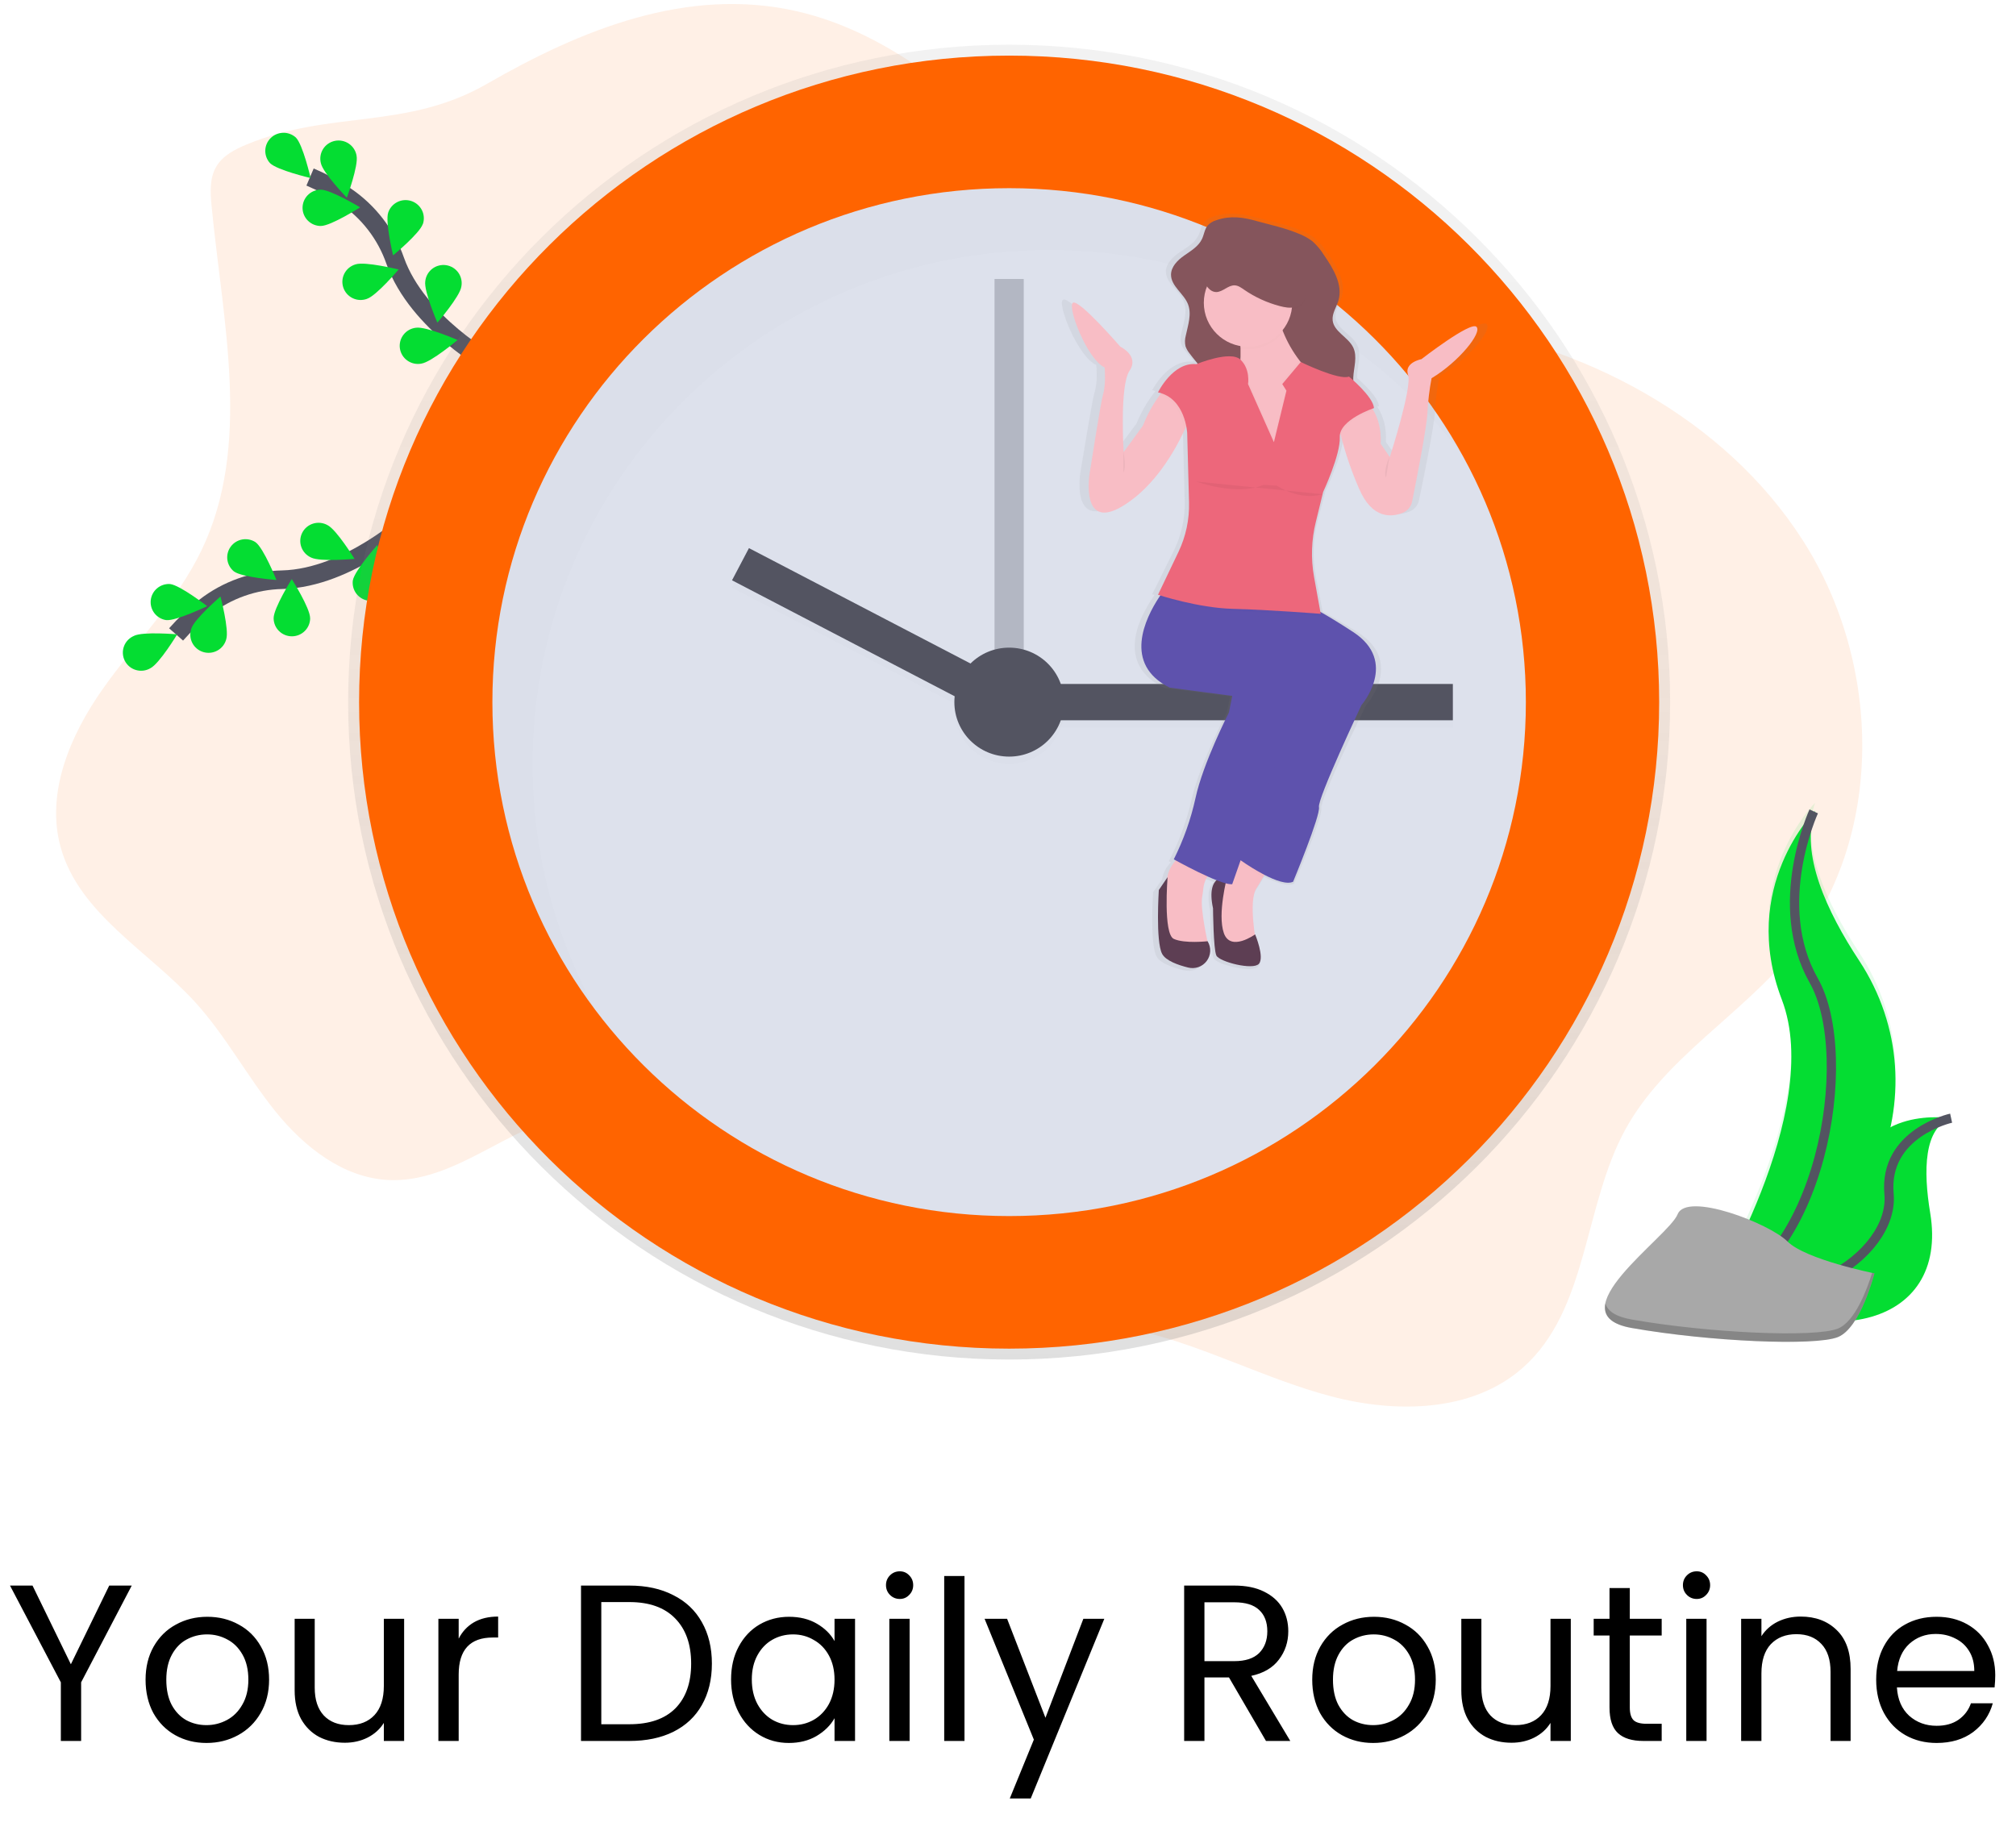 <svg width="217" height="198" viewBox="0 0 217 198" fill="none" xmlns="http://www.w3.org/2000/svg">
<path opacity="0.1" d="M26.557 15.551C25.287 16.075 23.984 16.748 23.286 17.927C22.547 19.172 22.636 20.719 22.773 22.16C23.972 34.657 27.131 47.949 21.677 59.27C19.029 64.762 14.601 69.163 11.079 74.151C7.557 79.139 4.898 85.366 6.533 91.234C8.53 98.404 15.983 102.379 21.006 107.896C24.295 111.504 26.6 115.887 29.668 119.682C32.736 123.477 36.94 126.821 41.838 127.044C48.882 127.366 54.613 121.315 61.52 119.913C68.595 118.478 75.72 122.13 81.457 126.502C87.194 130.874 92.412 136.171 99.097 138.9C106.479 141.917 114.801 141.456 122.572 143.268C129.648 144.92 136.161 148.434 143.185 150.307C150.21 152.18 158.443 152.067 163.885 147.282C170.979 141.026 170.42 129.881 174.951 121.604C179.159 113.914 187.396 109.324 192.94 102.525C202.917 90.29 202.591 71.588 194.12 58.281C185.649 44.973 170.305 36.916 154.614 34.818C147.539 33.873 140.253 34.002 133.451 31.854C115.243 26.105 104.408 5.509 85.819 1.223C74.002 -1.497 62.51 3.214 52.445 9.011C43.709 14.043 35.649 11.799 26.557 15.551Z" fill="#FF6400"/>
<path d="M44.301 55.926C44.301 55.926 37.593 62.224 30.394 62.412C27.371 62.472 24.449 63.506 22.066 65.359C20.94 66.244 19.898 67.23 18.953 68.305" stroke="#535461" stroke-width="2" stroke-miterlimit="10"/>
<path d="M14.414 68.46C15.381 67.971 19.072 68.295 19.072 68.295C19.072 68.295 17.157 71.453 16.19 71.942C15.959 72.078 15.701 72.166 15.434 72.2C15.167 72.233 14.896 72.212 14.638 72.137C14.379 72.062 14.139 71.935 13.932 71.764C13.725 71.592 13.555 71.381 13.434 71.142C13.312 70.903 13.242 70.641 13.226 70.374C13.21 70.107 13.25 69.839 13.343 69.587C13.435 69.336 13.579 69.106 13.764 68.912C13.95 68.718 14.174 68.564 14.421 68.46H14.414Z" fill="#04DD32"/>
<path d="M18.297 62.877C19.377 62.991 22.297 65.259 22.297 65.259C22.297 65.259 18.956 66.874 17.887 66.762C17.386 66.687 16.935 66.423 16.625 66.025C16.316 65.626 16.173 65.125 16.226 64.624C16.279 64.124 16.523 63.663 16.909 63.338C17.295 63.012 17.792 62.847 18.297 62.877Z" fill="#04DD32"/>
<path d="M27.512 58.379C28.385 59.018 29.757 62.443 29.757 62.443C29.757 62.443 26.06 62.164 25.187 61.526C24.794 61.21 24.538 60.755 24.473 60.257C24.408 59.758 24.539 59.253 24.839 58.848C25.138 58.442 25.583 58.167 26.081 58.08C26.579 57.993 27.092 58.099 27.512 58.379Z" fill="#04DD32"/>
<path d="M35.256 56.538C36.225 57.021 38.159 60.167 38.159 60.167C38.159 60.167 34.468 60.513 33.499 60.031C33.255 59.924 33.035 59.77 32.852 59.576C32.67 59.383 32.529 59.154 32.438 58.904C32.347 58.655 32.308 58.39 32.324 58.125C32.339 57.86 32.409 57.601 32.528 57.364C32.648 57.126 32.814 56.916 33.018 56.744C33.222 56.573 33.459 56.445 33.714 56.368C33.969 56.291 34.238 56.266 34.503 56.295C34.768 56.325 35.024 56.407 35.256 56.538Z" fill="#04DD32"/>
<path d="M24.353 68.819C24.675 67.789 23.732 64.223 23.732 64.223C23.732 64.223 20.925 66.632 20.602 67.662C20.512 67.911 20.473 68.175 20.488 68.439C20.502 68.703 20.571 68.962 20.689 69.199C20.808 69.436 20.973 69.647 21.175 69.818C21.378 69.99 21.613 70.119 21.867 70.197C22.121 70.275 22.389 70.302 22.653 70.274C22.918 70.247 23.174 70.166 23.407 70.037C23.639 69.909 23.843 69.734 24.005 69.525C24.168 69.316 24.286 69.076 24.353 68.819Z" fill="#04DD32"/>
<path d="M33.38 66.546C33.38 65.466 31.405 62.346 31.405 62.346C31.405 62.346 29.451 65.474 29.453 66.557C29.455 67.076 29.663 67.573 30.033 67.938C30.403 68.304 30.903 68.508 31.424 68.507C31.946 68.505 32.445 68.298 32.812 67.93C33.18 67.562 33.386 67.064 33.384 66.546H33.38Z" fill="#04DD32"/>
<path d="M41.847 63.151C42.028 62.087 40.613 58.679 40.613 58.679C40.613 58.679 38.154 61.44 37.975 62.504C37.915 63.003 38.05 63.506 38.352 63.908C38.655 64.311 39.102 64.582 39.6 64.666C40.098 64.749 40.609 64.639 41.028 64.357C41.446 64.075 41.74 63.644 41.847 63.153V63.151Z" fill="#04DD32"/>
<path d="M53.017 39.248C53.017 39.248 44.938 34.834 42.536 28.07C41.549 25.227 39.661 22.778 37.157 21.092C35.961 20.301 34.695 19.62 33.375 19.059" stroke="#535461" stroke-width="2" stroke-miterlimit="10"/>
<path d="M31.845 14.806C32.609 15.57 33.433 19.166 33.433 19.166C33.433 19.166 29.824 18.325 29.06 17.559C28.722 17.186 28.541 16.698 28.555 16.196C28.569 15.695 28.777 15.217 29.135 14.864C29.493 14.51 29.974 14.307 30.478 14.296C30.983 14.285 31.472 14.468 31.845 14.806Z" fill="#04DD32"/>
<path d="M38.38 16.767C38.604 17.823 37.332 21.286 37.332 21.286C37.332 21.286 34.763 18.628 34.539 17.571C34.473 17.315 34.459 17.048 34.499 16.787C34.539 16.526 34.632 16.276 34.772 16.051C34.911 15.826 35.096 15.632 35.313 15.481C35.531 15.329 35.777 15.223 36.037 15.168C36.297 15.114 36.565 15.112 36.825 15.164C37.086 15.215 37.333 15.319 37.552 15.468C37.772 15.617 37.958 15.809 38.1 16.032C38.243 16.255 38.339 16.505 38.382 16.765L38.38 16.767Z" fill="#04DD32"/>
<path d="M45.511 24.117C45.169 25.139 42.313 27.491 42.313 27.491C42.313 27.491 41.445 23.908 41.787 22.883C41.951 22.39 42.306 21.983 42.772 21.75C43.239 21.518 43.779 21.479 44.274 21.642C44.769 21.806 45.179 22.159 45.413 22.623C45.647 23.087 45.686 23.624 45.521 24.117H45.511Z" fill="#04DD32"/>
<path d="M49.656 30.872C49.493 31.938 47.078 34.736 47.078 34.736C47.078 34.736 45.611 31.349 45.774 30.284C45.802 30.02 45.882 29.765 46.011 29.534C46.141 29.302 46.316 29.099 46.526 28.937C46.737 28.775 46.978 28.657 47.236 28.591C47.493 28.524 47.762 28.511 48.025 28.55C48.288 28.59 48.54 28.683 48.766 28.822C48.992 28.962 49.188 29.146 49.34 29.363C49.493 29.579 49.599 29.825 49.654 30.084C49.708 30.343 49.709 30.611 49.656 30.87V30.872Z" fill="#04DD32"/>
<path d="M34.555 24.326C35.639 24.314 38.761 22.324 38.761 22.324C38.761 22.324 35.594 20.408 34.509 20.42C33.988 20.426 33.491 20.637 33.126 21.008C32.762 21.379 32.56 21.879 32.566 22.397C32.572 22.916 32.785 23.411 33.158 23.773C33.531 24.136 34.033 24.336 34.555 24.33V24.326Z" fill="#04DD32"/>
<path d="M39.496 32.174C40.526 31.84 42.906 29.013 42.906 29.013C42.906 29.013 39.307 28.127 38.278 28.461C38.023 28.534 37.787 28.656 37.581 28.821C37.376 28.987 37.206 29.192 37.082 29.424C36.958 29.656 36.882 29.91 36.859 30.172C36.836 30.434 36.867 30.698 36.949 30.948C37.031 31.198 37.162 31.429 37.336 31.627C37.51 31.825 37.722 31.986 37.96 32.101C38.198 32.216 38.456 32.282 38.72 32.294C38.984 32.307 39.248 32.267 39.496 32.176V32.174Z" fill="#04DD32"/>
<path d="M45.355 39.147C46.428 38.99 49.255 36.605 49.255 36.605C49.255 36.605 45.858 35.127 44.787 35.283C44.524 35.31 44.268 35.39 44.036 35.518C43.804 35.646 43.6 35.819 43.438 36.028C43.275 36.236 43.156 36.475 43.088 36.73C43.021 36.985 43.006 37.251 43.044 37.512C43.083 37.773 43.174 38.024 43.312 38.249C43.451 38.474 43.633 38.669 43.85 38.822C44.066 38.974 44.311 39.082 44.57 39.139C44.829 39.195 45.097 39.198 45.357 39.149L45.355 39.147Z" fill="#04DD32"/>
<path d="M108.621 146.371C147.916 146.371 179.77 114.683 179.77 75.592C179.77 36.502 147.916 4.813 108.621 4.813C69.327 4.813 37.473 36.502 37.473 75.592C37.473 114.683 69.327 146.371 108.621 146.371Z" fill="url(#paint0_linear)"/>
<path d="M108.622 145.198C147.265 145.198 178.591 114.035 178.591 75.592C178.591 37.15 147.265 5.986 108.622 5.986C69.979 5.986 38.652 37.15 38.652 75.592C38.652 114.035 69.979 145.198 108.622 145.198Z" fill="#FF6400"/>
<path d="M108.622 130.925C139.341 130.925 164.243 106.152 164.243 75.592C164.243 45.033 139.341 20.259 108.622 20.259C77.903 20.259 53 45.033 53 75.592C53 106.152 77.903 130.925 108.622 130.925Z" fill="#DDE1EC"/>
<path opacity="0.3" d="M110.195 30.035H107.051V78.916H110.195V30.035Z" fill="#535461"/>
<g opacity="0.1">
<path opacity="0.1" d="M156.384 74.419H111.965V78.329H156.384V74.419Z" fill="black"/>
<path opacity="0.1" d="M80.605 59.789L78.781 63.253L106.73 77.813L108.554 74.349L80.605 59.789Z" fill="black"/>
<path opacity="0.1" d="M108.623 82.24C111.879 82.24 114.519 79.614 114.519 76.374C114.519 73.135 111.879 70.508 108.623 70.508C105.366 70.508 102.727 73.135 102.727 76.374C102.727 79.614 105.366 82.24 108.623 82.24Z" fill="black"/>
</g>
<path d="M156.384 73.637H111.965V77.547H156.384V73.637Z" fill="#535461"/>
<path d="M108.566 73.572L80.617 59.011L78.794 62.476L106.742 77.036L108.566 73.572Z" fill="#535461"/>
<path d="M108.623 81.458C111.879 81.458 114.519 78.832 114.519 75.592C114.519 72.353 111.879 69.727 108.623 69.727C105.366 69.727 102.727 72.353 102.727 75.592C102.727 78.832 105.366 81.458 108.623 81.458Z" fill="#535461"/>
<g opacity="0.1">
<path opacity="0.1" d="M57.324 82.24C57.324 51.68 82.226 26.907 112.946 26.907C121.568 26.9 130.074 28.889 137.789 32.719C145.504 36.548 152.217 42.112 157.396 48.97C147.93 31.858 129.652 20.259 108.622 20.259C77.902 20.259 53 45.032 53 75.592C52.982 87.598 56.907 99.28 64.177 108.862C59.669 100.707 57.311 91.548 57.324 82.24Z" fill="black"/>
</g>
<path d="M160.014 34.888C159.354 34.257 153.795 38.408 153.795 38.408C153.795 38.408 151.816 38.767 152.288 40.118C152.76 41.469 150.214 49.036 150.214 49.036L149.179 47.595C149.279 45.904 148.811 44.705 148.355 43.959C148.318 43.898 148.28 43.839 148.243 43.785L148.424 43.722C148.355 42.799 146.871 41.393 146.083 40.705C146.083 40.605 146.083 40.51 146.083 40.408C146.132 39.305 146.576 38.142 146.083 37.143C145.525 36.003 143.892 35.43 143.754 34.178C143.672 33.432 144.179 32.757 144.403 32.038C144.937 30.317 143.827 28.561 142.765 27.079C142.406 26.523 141.969 26.022 141.466 25.589C140.988 25.241 140.463 24.962 139.906 24.76C138.351 24.134 136.761 23.82 135.157 23.392C133.618 22.985 132.199 22.791 130.637 23.302C130.266 23.401 129.927 23.594 129.654 23.863C129.283 24.277 129.234 24.868 128.99 25.362C128.597 26.158 127.75 26.633 127.001 27.144C126.252 27.654 125.501 28.354 125.497 29.234C125.497 30.483 126.932 31.269 127.412 32.432C127.86 33.516 127.412 34.722 127.162 35.864C127.058 36.233 127.048 36.622 127.132 36.996C127.231 37.275 127.381 37.533 127.573 37.758C127.869 38.15 128.188 38.513 128.504 38.885L128.359 38.941C125.721 38.672 124.025 42.003 124.025 42.003C124.147 42.029 124.263 42.058 124.377 42.091L124.265 42.236C123.468 43.266 122.817 44.399 122.329 45.605L120.167 48.487C120.167 48.487 119.695 41.28 120.827 39.659C121.959 38.038 119.792 37.047 119.792 37.047C119.792 37.047 115.075 31.822 114.42 32.272C113.766 32.722 116.022 38.398 118.001 39.299C118.001 39.299 118.198 41.1 117.805 42.271C117.567 43.012 116.297 50.829 116.297 50.829C116.297 50.829 115.167 57.405 120.35 54.153C123.717 52.045 125.892 48.416 127.001 46.137C127.078 45.976 127.151 45.823 127.219 45.677C127.27 45.919 127.305 46.164 127.323 46.41L127.52 53.944C127.569 55.807 127.161 57.654 126.329 59.325L124.019 63.984L124.277 64.062L124.121 64.285C122.6 66.512 120.014 71.519 125.338 74.071L132.414 74.972L132.036 76.773C132.036 76.773 129.116 82.267 128.267 86.051C127.739 88.367 126.915 90.607 125.816 92.716L126.034 92.831C125.989 92.882 125.941 92.935 125.896 92.99C125.467 93.47 125.184 94.061 125.079 94.695L124.119 96.048C124.119 96.048 123.742 101.632 124.497 102.985C124.91 103.724 126.279 104.193 127.445 104.467C129.175 104.875 130.57 103.098 129.652 101.634L129.64 101.614H129.623C129.426 100.705 128.825 97.884 129.021 96.812C129.076 96.507 129.127 96.204 129.153 95.895C129.2 95.489 129.324 95.096 129.518 94.736C129.55 94.675 129.583 94.616 129.617 94.558L129.719 94.601C130.035 94.736 130.348 94.863 130.645 94.974C130.185 95.391 129.859 96.253 130.252 98.026C130.252 98.026 130.289 102.463 130.629 103.161C130.969 103.859 134.774 104.782 135.434 104.062C136.095 103.343 135.01 100.863 135.01 100.863L134.976 100.887C134.758 99.45 134.489 96.877 135.151 95.864C135.419 95.455 135.678 95.033 135.91 94.638L136.054 94.394C137.284 95.004 138.585 95.463 139.297 95.144C139.297 95.144 142.406 87.937 142.217 87.038C142.028 86.138 147.023 75.958 147.023 75.958C147.023 75.958 151.262 71.265 146.081 68.031C144.436 67.001 143.237 66.309 142.367 65.841L141.637 62.048C141.262 60.06 141.33 58.014 141.834 56.053L142.62 53.07L142.685 52.816C142.685 52.816 144.664 48.763 144.57 46.87C144.562 46.723 144.579 46.576 144.619 46.434C144.641 46.524 144.664 46.618 144.69 46.715C145.21 48.682 145.895 50.603 146.738 52.456C148.241 55.831 150.472 55.563 151.694 55.084C151.956 54.983 152.188 54.819 152.371 54.607C152.553 54.395 152.679 54.141 152.738 53.868C153.178 51.768 154.387 45.884 154.464 44.26C154.532 42.989 154.69 41.725 154.935 40.476C158.037 38.672 160.674 35.52 160.014 34.888Z" fill="url(#paint1_linear)"/>
<path d="M136.942 92.611C136.942 92.611 136.527 93.438 135.959 94.431C135.737 94.822 135.489 95.242 135.236 95.647C134.338 97.076 135.236 101.63 135.236 101.63L133.27 101.898L131.305 100.92L130.945 97.616V95.199L133.186 92.707L134.169 91.627L136.942 92.611Z" fill="#F8BDC5"/>
<g opacity="0.1">
<path opacity="0.1" d="M136.943 92.611C136.943 92.611 136.529 93.438 135.961 94.431C135.093 93.97 134.254 93.456 133.449 92.894L133.276 92.773L133.184 92.707L134.166 91.627L136.943 92.611Z" fill="black"/>
</g>
<path d="M146.549 75.909C146.549 75.909 141.791 86 141.972 86.893C142.153 87.787 139.189 94.931 139.189 94.931C138.513 95.248 137.27 94.792 136.099 94.188C135.216 93.72 134.362 93.198 133.544 92.624L133.371 92.503L133.267 92.429L141.078 70.906L134.167 65.863L133.656 65.49L130.566 63.221L140 64.919C140 64.919 140.329 64.877 142.064 65.843C142.898 66.307 144.055 67.001 145.655 68.045C150.586 71.265 146.549 75.909 146.549 75.909Z" fill="#5E52AD"/>
<g opacity="0.03">
<path opacity="0.03" d="M146.549 75.909C146.549 75.909 141.791 86 141.972 86.893C142.153 87.787 139.189 94.931 139.189 94.931C138.513 95.248 137.27 94.792 136.099 94.188C135.216 93.72 134.362 93.198 133.544 92.624L133.371 92.503L133.267 92.429L141.078 70.906L134.167 65.863L133.656 65.49L130.566 63.221L140 64.919C140 64.919 140.329 64.877 142.064 65.843C142.898 66.307 144.055 67.001 145.655 68.045C150.586 71.265 146.549 75.909 146.549 75.909Z" fill="black"/>
</g>
<path d="M132.094 94.395C132.094 94.395 129.759 94.038 130.569 97.79C130.569 97.79 130.604 102.189 130.929 102.873C131.253 103.558 134.879 104.48 135.506 103.767C136.133 103.053 135.101 100.597 135.101 100.597C135.101 100.597 132.454 102.517 131.735 100.462C131.015 98.407 132.094 94.395 132.094 94.395Z" fill="#5D3E53"/>
<path d="M130.479 93.682C130.224 93.923 130.017 94.21 129.868 94.526C129.682 94.885 129.564 95.275 129.52 95.676C129.496 95.981 129.447 96.284 129.396 96.585C129.172 97.858 130.031 101.63 130.031 101.63L126.619 102.166L125.363 100.826L125.094 97.88C125.429 96.869 125.61 95.815 125.632 94.751C125.632 93.983 126.025 93.297 126.418 92.796C126.685 92.462 126.99 92.161 127.328 91.899C127.328 91.899 131.198 93.056 130.479 93.682Z" fill="#F8BDC5"/>
<g opacity="0.1">
<path opacity="0.1" d="M130.479 93.682C130.224 93.923 130.016 94.21 129.867 94.526C128.47 93.899 127.002 93.107 126.467 92.814L126.426 92.792C126.692 92.458 126.998 92.157 127.336 91.895C127.336 91.895 131.198 93.056 130.479 93.682Z" fill="black"/>
</g>
<path d="M141.526 73.23C141.526 73.23 139.283 77.428 137.844 80.91C136.901 83.198 134.951 88.645 133.717 92.114L133.536 92.626C132.994 94.161 132.632 95.199 132.632 95.199C132.393 95.201 132.155 95.166 131.926 95.096C131.714 95.039 131.476 94.963 131.223 94.869L130.938 94.761C130.655 94.652 130.348 94.525 130.055 94.392C128.628 93.758 127.107 92.933 126.555 92.632L126.346 92.517C127.4 90.417 128.186 88.195 128.687 85.902C129.495 82.152 132.278 76.713 132.278 76.713L132.638 74.925L125.904 74.032C120.831 71.51 123.296 66.537 124.745 64.33C124.992 63.947 125.259 63.577 125.545 63.221L130.932 64.395C130.932 64.395 131.781 64.664 133.668 65.495L134.535 65.886C135.592 66.369 136.893 66.991 138.465 67.789C143.768 70.456 141.526 73.23 141.526 73.23Z" fill="#5E52AD"/>
<path d="M129.999 101.362C130.191 101.684 130.283 102.055 130.264 102.429C130.244 102.803 130.113 103.163 129.888 103.463C129.664 103.763 129.354 103.991 129 104.116C128.645 104.242 128.261 104.261 127.896 104.17C126.793 103.898 125.486 103.432 125.093 102.699C124.376 101.36 124.734 95.823 124.734 95.823L125.677 94.439C125.677 94.439 125.184 100.556 126.351 101.086C127.519 101.616 129.987 101.335 129.987 101.335L129.999 101.362Z" fill="#5D3E53"/>
<path d="M130.951 23.699C130.592 23.798 130.266 23.99 130.007 24.256C129.653 24.666 129.614 25.253 129.374 25.744C129.001 26.526 128.195 27.005 127.48 27.503C126.764 28.002 126.051 28.704 126.047 29.576C126.047 30.816 127.423 31.594 127.871 32.745C128.297 33.821 127.871 35.016 127.633 36.148C127.534 36.514 127.524 36.899 127.605 37.27C127.699 37.545 127.842 37.801 128.026 38.026C128.893 39.2 129.97 40.24 130.55 41.575C130.99 42.59 131.112 43.71 131.228 44.811C131.395 46.395 131.562 48.008 131.259 49.572C131.23 49.666 131.23 49.766 131.259 49.859C131.311 49.949 131.392 50.018 131.489 50.055C132.061 50.331 132.683 50.49 133.318 50.521C133.953 50.552 134.588 50.455 135.185 50.236C135.781 50.017 136.327 49.68 136.789 49.246C137.252 48.812 137.621 48.289 137.875 47.709C138.268 46.823 138.419 45.754 139.198 45.179C139.288 45.104 139.398 45.055 139.514 45.036C139.698 45.041 139.875 45.1 140.025 45.206C141.035 45.75 142.26 45.765 143.386 45.542C144.066 45.407 144.762 45.167 145.212 44.639C146.098 43.591 145.605 42.025 145.664 40.658C145.711 39.565 146.134 38.412 145.664 37.422C145.133 36.292 143.575 35.725 143.445 34.489C143.366 33.75 143.85 33.08 144.064 32.368C144.573 30.661 143.516 28.921 142.505 27.453C142.166 26.905 141.749 26.408 141.269 25.977C140.816 25.633 140.316 25.357 139.783 25.155C138.303 24.535 136.794 24.223 135.263 23.8C133.797 23.384 132.446 23.19 130.951 23.699Z" fill="#85555C"/>
<path d="M138.468 49.206H133.259V40.811C133.414 40.004 133.505 39.187 133.531 38.367C133.531 38.091 133.531 37.809 133.531 37.526C133.481 36.525 133.273 35.526 132.727 34.916C131.29 33.308 137.395 33.576 137.395 33.576C137.582 34.314 137.825 35.037 138.122 35.739C138.564 36.834 139.152 37.864 139.871 38.803C140.503 39.638 141.313 40.324 142.243 40.811C145.828 42.598 138.468 49.206 138.468 49.206Z" fill="#F8BDC5"/>
<g opacity="0.1">
<path opacity="0.1" d="M138.118 35.739C137.589 36.425 136.882 36.954 136.073 37.269C135.263 37.584 134.383 37.673 133.527 37.526C133.478 36.525 133.269 35.526 132.723 34.916C131.286 33.308 137.391 33.576 137.391 33.576C137.578 34.314 137.821 35.037 138.118 35.739Z" fill="black"/>
</g>
<path d="M134.336 37.33C136.964 37.33 139.095 35.211 139.095 32.597C139.095 29.982 136.964 27.863 134.336 27.863C131.708 27.863 129.578 29.982 129.578 32.597C129.578 35.211 131.708 37.33 134.336 37.33Z" fill="#F8BDC5"/>
<path d="M154.091 40.723C153.857 41.961 153.708 43.214 153.643 44.473C153.57 46.082 152.418 51.916 151.998 53.999C151.945 54.266 151.826 54.516 151.653 54.726C151.479 54.937 151.256 55.101 151.003 55.205C149.836 55.68 147.713 55.946 146.286 52.601C145.482 50.76 144.829 48.857 144.334 46.911C144.16 46.257 144.028 45.592 143.941 44.921L147.086 43.224C147.382 43.499 147.633 43.819 147.829 44.172C148.263 44.913 148.71 46.102 148.615 47.777L149.598 49.206C149.598 49.206 152.021 41.704 151.563 40.365C151.105 39.026 153 38.668 153 38.668C153 38.668 158.297 34.562 158.926 35.186C159.555 35.809 157.053 38.936 154.091 40.723Z" fill="#F8BDC5"/>
<path d="M128.324 44.295C128.079 44.993 127.797 45.679 127.479 46.348C126.422 48.61 124.35 52.214 121.142 54.298C116.205 57.512 117.282 50.993 117.282 50.993C117.282 50.993 118.491 43.243 118.719 42.51C119.079 41.348 118.898 39.563 118.898 39.563C117.013 38.67 114.859 33.044 115.486 32.597C116.113 32.149 120.596 37.33 120.596 37.33C120.596 37.33 122.662 38.308 121.579 39.921C120.496 41.534 120.95 48.673 120.95 48.673L123.027 45.82C123.489 44.63 124.11 43.506 124.873 42.48C125.266 41.947 125.541 41.624 125.541 41.624L128.324 44.295Z" fill="#F8BDC5"/>
<g opacity="0.1">
<path opacity="0.1" d="M147.831 44.172C147.171 44.414 144.614 45.441 144.331 46.909C144.156 46.255 144.024 45.59 143.938 44.919L147.082 43.221C147.38 43.497 147.633 43.818 147.831 44.172Z" fill="black"/>
</g>
<g opacity="0.1">
<path opacity="0.1" d="M128.322 44.295C128.077 44.993 127.795 45.679 127.477 46.348C127.355 45.464 126.854 43.204 124.871 42.475C125.264 41.941 125.539 41.618 125.539 41.618L128.322 44.295Z" fill="black"/>
</g>
<g opacity="0.1">
<path opacity="0.1" d="M138.47 49.206H133.262V40.811C133.416 40.004 133.507 39.187 133.533 38.367C134.604 39.395 134.339 40.989 134.339 40.989L137.122 47.245L138.47 41.714L138.022 41L139.87 38.814C140.502 39.65 141.312 40.335 142.242 40.822C145.831 42.598 138.47 49.206 138.47 49.206Z" fill="black"/>
</g>
<g opacity="0.1">
<path opacity="0.1" d="M142.148 66.35C142.148 66.35 138.068 66.027 134.528 65.875L134.172 65.859C133.669 65.84 133.19 65.824 132.72 65.812C129.284 65.73 125.399 64.535 124.738 64.326C124.986 63.944 125.254 63.575 125.54 63.221L130.927 64.395C130.927 64.395 131.776 64.664 133.663 65.495L130.568 63.221L140.002 64.919C140.002 64.919 140.33 64.877 142.066 65.843L142.148 66.35Z" fill="black"/>
</g>
<path d="M138.471 42.062L138.023 41.348L140.016 38.977C140.016 38.977 144.126 40.981 145.203 40.541C145.203 40.541 147.807 42.692 147.896 43.935C147.896 43.935 144.126 45.185 144.214 47.063C144.303 48.943 142.426 52.957 142.426 52.957L141.64 56.167C141.156 58.113 141.089 60.138 141.443 62.111L142.16 66.086C142.16 66.086 136.504 65.64 132.726 65.55C128.949 65.46 124.646 64.033 124.646 64.033L126.85 59.42C127.644 57.756 128.033 55.929 127.986 54.087L127.789 46.62C127.789 46.62 127.61 42.87 124.645 42.244C124.645 42.244 126.26 38.94 128.772 39.208C128.772 39.208 132.432 37.688 133.518 38.715C134.605 39.741 134.338 41.35 134.338 41.35L137.121 47.607L138.471 42.062Z" fill="#ED677B"/>
<g opacity="0.1">
<path opacity="0.1" d="M130.906 31.621C131.628 31.621 132.194 30.861 132.915 30.9C133.288 30.919 133.609 31.156 133.917 31.369C135.083 32.172 136.381 32.768 137.752 33.129C138.284 33.269 138.849 33.375 139.383 33.246C139.918 33.117 140.419 32.699 140.48 32.153C140.495 31.913 140.463 31.672 140.385 31.443C139.78 29.346 138.411 27.548 136.545 26.401C135.798 25.945 134.886 25.597 134.059 25.883C133.312 26.139 132.83 26.835 132.29 27.408C131.883 27.837 131.42 28.21 130.914 28.518C130.521 28.755 129.931 28.909 129.705 29.343C129.279 30.153 129.949 31.613 130.906 31.621Z" fill="black"/>
</g>
<path d="M130.906 31.443C131.628 31.443 132.194 30.683 132.915 30.722C133.288 30.741 133.609 30.978 133.917 31.191C135.083 31.994 136.381 32.59 137.752 32.951C138.284 33.091 138.849 33.197 139.383 33.068C139.918 32.939 140.419 32.52 140.48 31.975C140.495 31.735 140.463 31.494 140.385 31.265C139.78 29.168 138.411 27.37 136.545 26.223C135.798 25.767 134.886 25.419 134.059 25.705C133.312 25.961 132.83 26.657 132.29 27.23C131.883 27.659 131.42 28.032 130.914 28.34C130.521 28.577 129.931 28.731 129.705 29.165C129.279 29.983 129.949 31.433 130.906 31.443Z" fill="#85555C"/>
<path opacity="0.05" d="M128.73 51.84C128.73 51.84 133.129 53.447 136.003 52.198L137.439 52.288C137.439 52.288 139.827 53.954 142.353 53.209" fill="black"/>
<path opacity="0.05" d="M149.557 49.161C149.557 49.161 148.84 50.858 149.198 51.394L149.557 49.161Z" fill="black"/>
<path opacity="0.05" d="M120.918 48.626C120.918 48.626 121.278 50.323 120.918 50.859V48.626Z" fill="black"/>
<path d="M195.373 87.298C195.373 87.298 187.15 95.479 191.792 107.617C196.434 119.755 183.836 139.941 183.836 139.941C183.836 139.941 183.972 139.921 184.229 139.878C201.118 136.912 209.508 117.698 200.118 103.423C196.617 98.114 193.752 91.889 195.373 87.298Z" fill="#04DD32"/>
<path opacity="0.1" d="M195.373 86.433C195.373 86.433 187.15 94.613 191.792 106.751C196.434 118.889 183.836 139.073 183.836 139.073C183.836 139.073 183.972 139.054 184.229 139.011C201.118 136.044 209.508 116.83 200.118 102.555C196.617 97.249 193.752 91.023 195.373 86.433Z" fill="#04DD32"/>
<path d="M195.227 87.357C195.227 87.357 190.584 97.384 195.227 105.564C199.869 113.745 196.013 136.701 183.688 140" stroke="#535461" stroke-miterlimit="10"/>
<path d="M210.017 120.385C210.017 120.385 200.634 118.899 199.779 127.263C198.924 135.628 181.73 136.787 181.73 136.787L182.053 137C196.243 146.268 209.811 142.903 207.765 130.597C207.01 126.023 207.073 121.429 210.017 120.385Z" fill="#04DD32"/>
<path d="M210.017 120.385C210.017 120.385 202.733 121.974 203.334 128.563C203.936 135.152 192.525 143.049 181.738 136.789" stroke="#535461" stroke-miterlimit="10"/>
<path d="M201.764 137.092C201.764 137.092 194.374 135.621 192.403 133.66C190.432 131.699 181.564 128.27 180.579 130.728C179.594 133.185 167.277 141.511 175.652 142.981C184.026 144.451 195.359 144.936 197.822 143.959C200.284 142.981 201.764 137.092 201.764 137.092Z" fill="#A8A8A8"/>
<path opacity="0.2" d="M175.65 142.064C184.027 143.534 195.357 144.019 197.82 143.042C199.697 142.295 201 138.709 201.515 137.039L201.761 137.09C201.761 137.09 200.283 142.971 197.82 143.951C195.357 144.93 184.025 144.442 175.65 142.973C173.232 142.549 172.541 141.552 172.802 140.291C173.006 141.114 173.849 141.747 175.65 142.064Z" fill="black"/>
<path d="M14.181 170.707L8.733 181.123V187.435H6.549V181.123L1.077 170.707H3.501L7.629 179.179L11.757 170.707H14.181ZM22.221 187.651C20.989 187.651 19.869 187.371 18.861 186.811C17.869 186.251 17.085 185.459 16.509 184.435C15.949 183.395 15.669 182.195 15.669 180.835C15.669 179.491 15.957 178.307 16.533 177.283C17.125 176.243 17.925 175.451 18.933 174.907C19.941 174.347 21.069 174.067 22.317 174.067C23.565 174.067 24.693 174.347 25.701 174.907C26.709 175.451 27.501 176.235 28.077 177.259C28.669 178.283 28.965 179.475 28.965 180.835C28.965 182.195 28.661 183.395 28.053 184.435C27.461 185.459 26.653 186.251 25.629 186.811C24.605 187.371 23.469 187.651 22.221 187.651ZM22.221 185.731C23.005 185.731 23.741 185.547 24.429 185.179C25.117 184.811 25.669 184.259 26.085 183.523C26.517 182.787 26.733 181.891 26.733 180.835C26.733 179.779 26.525 178.883 26.109 178.147C25.693 177.411 25.149 176.867 24.477 176.515C23.805 176.147 23.077 175.963 22.293 175.963C21.493 175.963 20.757 176.147 20.085 176.515C19.429 176.867 18.901 177.411 18.501 178.147C18.101 178.883 17.901 179.779 17.901 180.835C17.901 181.907 18.093 182.811 18.477 183.547C18.877 184.283 19.405 184.835 20.061 185.203C20.717 185.555 21.437 185.731 22.221 185.731ZM43.5 174.283V187.435H41.316V185.491C40.9 186.163 40.316 186.691 39.564 187.075C38.828 187.443 38.012 187.627 37.116 187.627C36.092 187.627 35.172 187.419 34.356 187.003C33.54 186.571 32.892 185.931 32.412 185.083C31.948 184.235 31.716 183.203 31.716 181.987V174.283H33.876V181.699C33.876 182.995 34.204 183.995 34.86 184.699C35.516 185.387 36.412 185.731 37.548 185.731C38.716 185.731 39.636 185.371 40.308 184.651C40.98 183.931 41.316 182.883 41.316 181.507V174.283H43.5ZM49.372 176.419C49.756 175.667 50.3 175.083 51.004 174.667C51.724 174.251 52.596 174.043 53.62 174.043V176.299H53.044C50.596 176.299 49.372 177.627 49.372 180.283V187.435H47.188V174.283H49.372V176.419ZM67.747 170.707C69.571 170.707 71.147 171.051 72.475 171.739C73.819 172.411 74.843 173.379 75.547 174.643C76.267 175.907 76.627 177.395 76.627 179.107C76.627 180.819 76.267 182.307 75.547 183.571C74.843 184.819 73.819 185.779 72.475 186.451C71.147 187.107 69.571 187.435 67.747 187.435H62.539V170.707H67.747ZM67.747 185.635C69.907 185.635 71.555 185.067 72.691 183.931C73.827 182.779 74.395 181.171 74.395 179.107C74.395 177.027 73.819 175.403 72.667 174.235C71.531 173.067 69.891 172.483 67.747 172.483H64.723V185.635H67.747ZM78.692 180.811C78.692 179.467 78.964 178.291 79.508 177.283C80.052 176.259 80.796 175.467 81.74 174.907C82.7 174.347 83.764 174.067 84.932 174.067C86.084 174.067 87.084 174.315 87.932 174.811C88.78 175.307 89.412 175.931 89.828 176.683V174.283H92.036V187.435H89.828V184.987C89.396 185.755 88.748 186.395 87.884 186.907C87.036 187.403 86.044 187.651 84.908 187.651C83.74 187.651 82.684 187.363 81.74 186.787C80.796 186.211 80.052 185.403 79.508 184.363C78.964 183.323 78.692 182.139 78.692 180.811ZM89.828 180.835C89.828 179.843 89.628 178.979 89.228 178.243C88.828 177.507 88.284 176.947 87.596 176.563C86.924 176.163 86.18 175.963 85.364 175.963C84.548 175.963 83.804 176.155 83.132 176.539C82.46 176.923 81.924 177.483 81.524 178.219C81.124 178.955 80.924 179.819 80.924 180.811C80.924 181.819 81.124 182.699 81.524 183.451C81.924 184.187 82.46 184.755 83.132 185.155C83.804 185.539 84.548 185.731 85.364 185.731C86.18 185.731 86.924 185.539 87.596 185.155C88.284 184.755 88.828 184.187 89.228 183.451C89.628 182.699 89.828 181.827 89.828 180.835ZM96.855 172.147C96.439 172.147 96.087 172.003 95.799 171.715C95.511 171.427 95.367 171.075 95.367 170.659C95.367 170.243 95.511 169.891 95.799 169.603C96.087 169.315 96.439 169.171 96.855 169.171C97.255 169.171 97.591 169.315 97.863 169.603C98.151 169.891 98.295 170.243 98.295 170.659C98.295 171.075 98.151 171.427 97.863 171.715C97.591 172.003 97.255 172.147 96.855 172.147ZM97.911 174.283V187.435H95.727V174.283H97.911ZM103.817 169.675V187.435H101.633V169.675H103.817ZM118.867 174.283L110.947 193.627H108.691L111.283 187.291L105.979 174.283H108.403L112.531 184.939L116.611 174.283H118.867ZM136.269 187.435L132.285 180.595H129.645V187.435H127.461V170.707H132.861C134.125 170.707 135.189 170.923 136.053 171.355C136.933 171.787 137.589 172.371 138.021 173.107C138.453 173.843 138.669 174.683 138.669 175.627C138.669 176.779 138.333 177.795 137.661 178.675C137.005 179.555 136.013 180.139 134.685 180.427L138.885 187.435H136.269ZM129.645 178.843H132.861C134.045 178.843 134.933 178.555 135.525 177.979C136.117 177.387 136.413 176.603 136.413 175.627C136.413 174.635 136.117 173.867 135.525 173.323C134.949 172.779 134.061 172.507 132.861 172.507H129.645V178.843ZM147.799 187.651C146.567 187.651 145.447 187.371 144.439 186.811C143.447 186.251 142.663 185.459 142.087 184.435C141.527 183.395 141.247 182.195 141.247 180.835C141.247 179.491 141.535 178.307 142.111 177.283C142.703 176.243 143.503 175.451 144.511 174.907C145.519 174.347 146.647 174.067 147.895 174.067C149.143 174.067 150.271 174.347 151.279 174.907C152.287 175.451 153.079 176.235 153.655 177.259C154.247 178.283 154.543 179.475 154.543 180.835C154.543 182.195 154.239 183.395 153.631 184.435C153.039 185.459 152.231 186.251 151.207 186.811C150.183 187.371 149.047 187.651 147.799 187.651ZM147.799 185.731C148.583 185.731 149.319 185.547 150.007 185.179C150.695 184.811 151.247 184.259 151.663 183.523C152.095 182.787 152.311 181.891 152.311 180.835C152.311 179.779 152.103 178.883 151.687 178.147C151.271 177.411 150.727 176.867 150.055 176.515C149.383 176.147 148.655 175.963 147.871 175.963C147.071 175.963 146.335 176.147 145.663 176.515C145.007 176.867 144.479 177.411 144.079 178.147C143.679 178.883 143.479 179.779 143.479 180.835C143.479 181.907 143.671 182.811 144.055 183.547C144.455 184.283 144.983 184.835 145.639 185.203C146.295 185.555 147.015 185.731 147.799 185.731ZM169.078 174.283V187.435H166.894V185.491C166.478 186.163 165.894 186.691 165.142 187.075C164.406 187.443 163.59 187.627 162.694 187.627C161.67 187.627 160.75 187.419 159.934 187.003C159.118 186.571 158.47 185.931 157.99 185.083C157.526 184.235 157.294 183.203 157.294 181.987V174.283H159.454V181.699C159.454 182.995 159.782 183.995 160.438 184.699C161.094 185.387 161.99 185.731 163.126 185.731C164.294 185.731 165.214 185.371 165.886 184.651C166.558 183.931 166.894 182.883 166.894 181.507V174.283H169.078ZM175.43 176.083V183.835C175.43 184.475 175.566 184.931 175.838 185.203C176.11 185.459 176.582 185.587 177.254 185.587H178.862V187.435H176.894C175.678 187.435 174.766 187.155 174.158 186.595C173.55 186.035 173.246 185.115 173.246 183.835V176.083H171.542V174.283H173.246V170.971H175.43V174.283H178.862V176.083H175.43ZM182.636 172.147C182.22 172.147 181.868 172.003 181.58 171.715C181.292 171.427 181.148 171.075 181.148 170.659C181.148 170.243 181.292 169.891 181.58 169.603C181.868 169.315 182.22 169.171 182.636 169.171C183.036 169.171 183.372 169.315 183.644 169.603C183.932 169.891 184.076 170.243 184.076 170.659C184.076 171.075 183.932 171.427 183.644 171.715C183.372 172.003 183.036 172.147 182.636 172.147ZM183.692 174.283V187.435H181.508V174.283H183.692ZM193.822 174.043C195.422 174.043 196.718 174.531 197.71 175.507C198.702 176.467 199.198 177.859 199.198 179.683V187.435H197.038V179.995C197.038 178.683 196.71 177.683 196.054 176.995C195.398 176.291 194.502 175.939 193.366 175.939C192.214 175.939 191.294 176.299 190.606 177.019C189.934 177.739 189.598 178.787 189.598 180.163V187.435H187.414V174.283H189.598V176.155C190.03 175.483 190.614 174.963 191.35 174.595C192.102 174.227 192.926 174.043 193.822 174.043ZM214.766 180.355C214.766 180.771 214.742 181.211 214.694 181.675H204.182C204.262 182.971 204.702 183.987 205.502 184.723C206.318 185.443 207.302 185.803 208.454 185.803C209.398 185.803 210.182 185.587 210.806 185.155C211.446 184.707 211.894 184.115 212.15 183.379H214.502C214.15 184.643 213.446 185.675 212.39 186.475C211.334 187.259 210.022 187.651 208.454 187.651C207.206 187.651 206.086 187.371 205.094 186.811C204.118 186.251 203.35 185.459 202.79 184.435C202.23 183.395 201.95 182.195 201.95 180.835C201.95 179.475 202.222 178.283 202.766 177.259C203.31 176.235 204.07 175.451 205.046 174.907C206.038 174.347 207.174 174.067 208.454 174.067C209.702 174.067 210.806 174.339 211.766 174.883C212.726 175.427 213.462 176.179 213.974 177.139C214.502 178.083 214.766 179.155 214.766 180.355ZM212.51 179.899C212.51 179.067 212.326 178.355 211.958 177.763C211.59 177.155 211.086 176.699 210.446 176.395C209.822 176.075 209.126 175.915 208.358 175.915C207.254 175.915 206.31 176.267 205.526 176.971C204.758 177.675 204.318 178.651 204.206 179.899H212.51Z" fill="black"/>
<defs>
<linearGradient id="paint0_linear" x1="108.621" y1="146.371" x2="108.621" y2="4.813" gradientUnits="userSpaceOnUse">
<stop stop-color="#808080" stop-opacity="0.25"/>
<stop offset="0.54" stop-color="#808080" stop-opacity="0.12"/>
<stop offset="1" stop-color="#808080" stop-opacity="0.1"/>
</linearGradient>
<linearGradient id="paint1_linear" x1="34401.6" y1="48638.7" x2="34401.6" y2="14638.4" gradientUnits="userSpaceOnUse">
<stop stop-color="#808080" stop-opacity="0.25"/>
<stop offset="0.54" stop-color="#808080" stop-opacity="0.12"/>
<stop offset="1" stop-color="#808080" stop-opacity="0.1"/>
</linearGradient>
</defs>
</svg>
